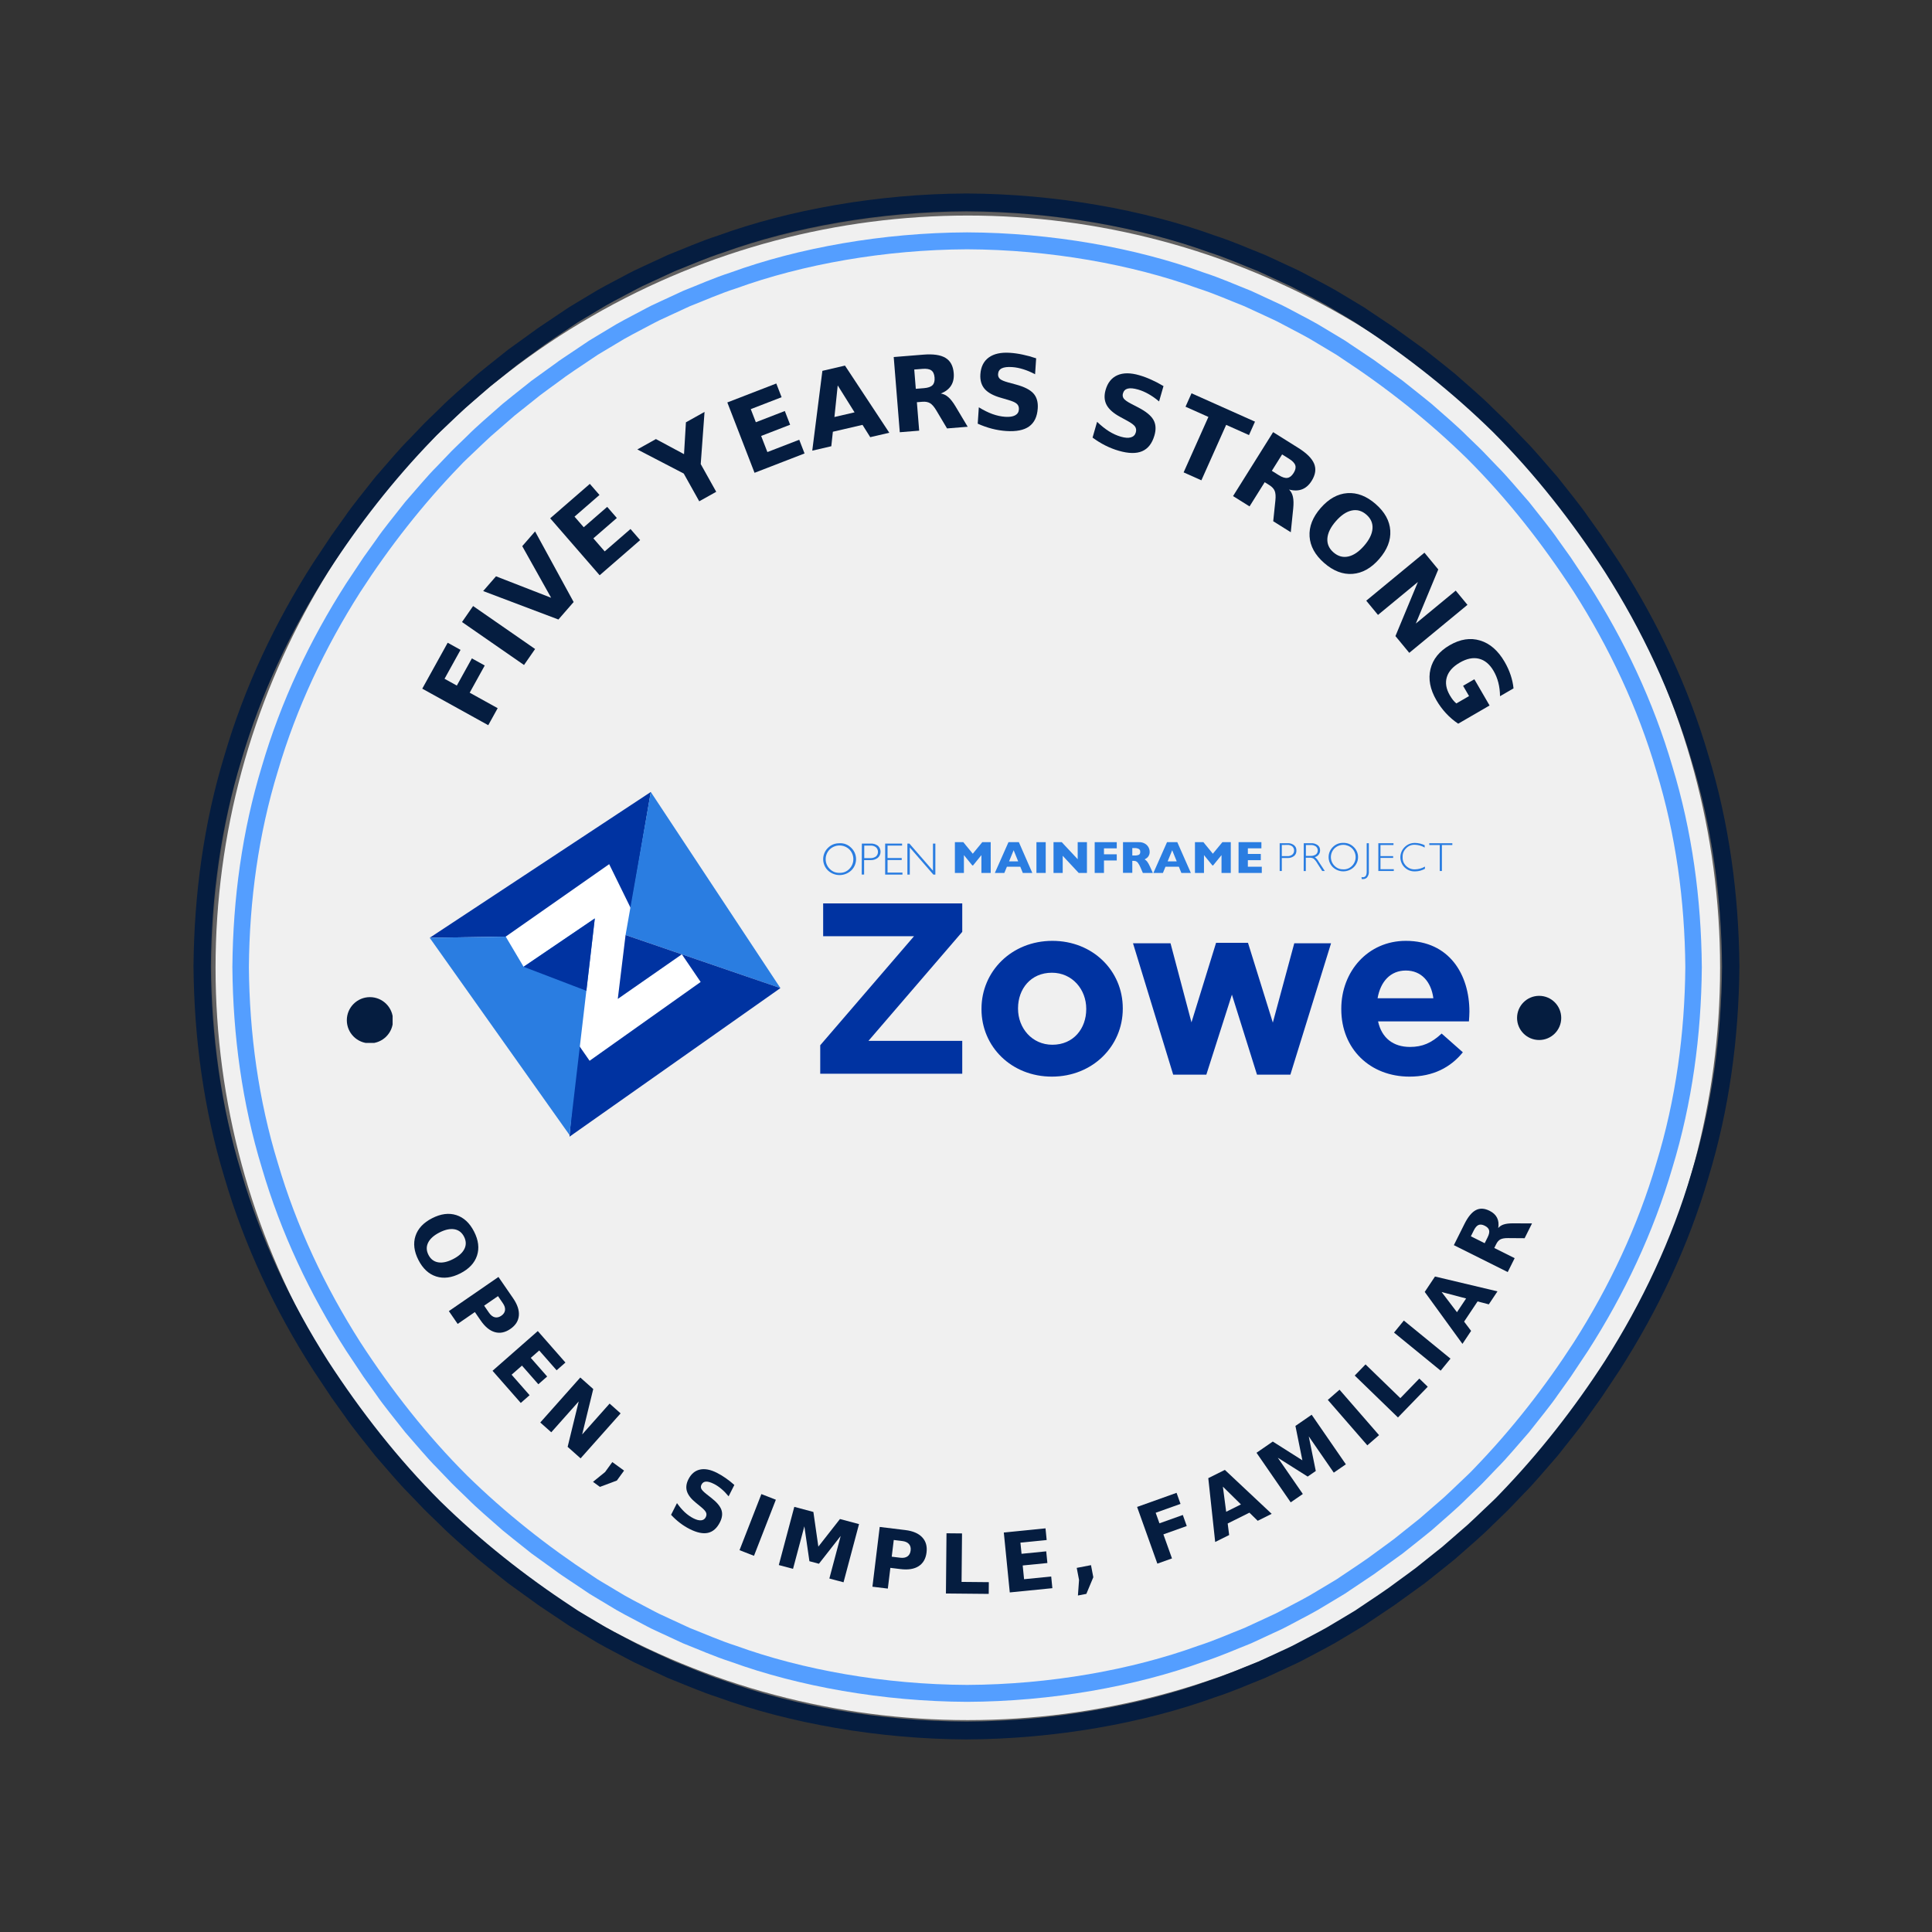 <?xml version="1.0" encoding="UTF-8" standalone="no"?>
<!-- Created with Inkscape (http://www.inkscape.org/) -->

<svg
   version="1.1"
   id="svg325"
   width="378"
   height="378"
   viewBox="0 0 378 378"
   sodipodi:docname="zowe-5-year-sticker-color.svg"
   inkscape:version="1.3 (0e150ed, 2023-07-21)"
   inkscape:export-filename="zowe-5-year-sticker-color.png"
   inkscape:export-xdpi="1200"
   inkscape:export-ydpi="1200"
   xmlns:inkscape="http://www.inkscape.org/namespaces/inkscape"
   xmlns:sodipodi="http://sodipodi.sourceforge.net/DTD/sodipodi-0.dtd"
   xmlns="http://www.w3.org/2000/svg"
   xmlns:svg="http://www.w3.org/2000/svg">
  <rect x="0" y="0" width="378" height="378" fill="#333333" stroke="none"/>
  <defs
     id="defs329">
    <clipPath
       clipPathUnits="userSpaceOnUse"
       id="clipPath341">
      <path
         d="M 0,0 H 1183.333 V 1214.638 H 0 Z"
         clip-rule="evenodd"
         id="path339" />
    </clipPath>
    <clipPath
       clipPathUnits="userSpaceOnUse"
       id="clipPath353">
      <path
         d="M 0,0 H 1183.333 V 1183.333 H 0 Z"
         clip-rule="evenodd"
         id="path351" />
    </clipPath>
    <clipPath
       clipPathUnits="userSpaceOnUse"
       id="clipPath365">
      <path
         d="M 0,0 H 1183.333 V 1183.333 H 0 Z"
         clip-rule="evenodd"
         id="path363" />
    </clipPath>
    <clipPath
       clipPathUnits="userSpaceOnUse"
       id="clipPath377">
      <path
         d="M 118.319,118.319 H 1063.733 V 1063.733 H 118.319 Z"
         clip-rule="evenodd"
         id="path375" />
    </clipPath>
    <clipPath
       clipPathUnits="userSpaceOnUse"
       id="clipPath389">
      <path
         d="M 142.075,142.075 H 1040.532 V 1040.532 H 142.075 Z"
         clip-rule="evenodd"
         id="path387" />
    </clipPath>
    <clipPath
       clipPathUnits="userSpaceOnUse"
       id="clipPath401">
      <path
         d="M 0,0 H 1183.333 V 1214.638 H 0 Z"
         id="path399" />
    </clipPath>
    <clipPath
       clipPathUnits="userSpaceOnUse"
       id="clipPath407">
      <path
         d="M 0,0 H 1183.333 V 1183.333 H 0 Z"
         id="path405" />
    </clipPath>
    <clipPath
       clipPathUnits="userSpaceOnUse"
       id="clipPath413">
      <path
         d="M 0,0 H 1183.333 V 1183.333 H 0 Z"
         id="path411" />
    </clipPath>
    <clipPath
       clipPathUnits="userSpaceOnUse"
       id="clipPath419">
      <path
         d="m 927.55,608.87 h 27.005 v 27.005 h -27.005 z"
         id="path417" />
    </clipPath>
    <clipPath
       clipPathUnits="userSpaceOnUse"
       id="clipPath425">
      <path
         d="m 941.053,608.87 c -7.457,0 -13.503,6.045 -13.503,13.502 0,7.457 6.045,13.503 13.503,13.503 7.457,0 13.502,-6.045 13.502,-13.503 0,-7.457 -6.045,-13.502 -13.502,-13.502"
         id="path423" />
    </clipPath>
    <clipPath
       clipPathUnits="userSpaceOnUse"
       id="clipPath437">
      <path
         d="M 0,0 H 1183.333 V 1214.638 H 0 Z"
         id="path435" />
    </clipPath>
    <clipPath
       clipPathUnits="userSpaceOnUse"
       id="clipPath443">
      <path
         d="M 0,0 H 1183.333 V 1183.333 H 0 Z"
         id="path441" />
    </clipPath>
    <clipPath
       clipPathUnits="userSpaceOnUse"
       id="clipPath449">
      <path
         d="M 0,0 H 1183.333 V 1183.333 H 0 Z"
         id="path447" />
    </clipPath>
    <clipPath
       clipPathUnits="userSpaceOnUse"
       id="clipPath455">
      <path
         d="m 212.053,609.659 h 28.238 v 28.238 h -28.238 z"
         id="path453" />
    </clipPath>
    <clipPath
       clipPathUnits="userSpaceOnUse"
       id="clipPath461">
      <path
         d="m 226.173,609.659 c -7.798,0 -14.119,6.321 -14.119,14.119 0,7.798 6.321,14.119 14.119,14.119 7.798,0 14.119,-6.321 14.119,-14.119 0,-7.798 -6.321,-14.119 -14.119,-14.119"
         id="path459" />
    </clipPath>
    <clipPath
       clipPathUnits="userSpaceOnUse"
       id="clipPath473">
      <path
         d="m 236.873,434.845 h 701.235 v 313.051 h -701.235 z"
         clip-rule="evenodd"
         id="path471" />
    </clipPath>
    <clipPath
       clipPathUnits="userSpaceOnUse"
       id="clipPath543">
      <path
         d="M 0,0 H 1183.333 V 1183.333 H 0 Z"
         clip-rule="evenodd"
         id="path541" />
    </clipPath>
  </defs>
  <sodipodi:namedview
     id="namedview327"
     pagecolor="#ffffff"
     bordercolor="#666666"
     borderopacity="1.0"
     inkscape:showpageshadow="2"
     inkscape:pageopacity="0.0"
     inkscape:pagecheckerboard="0"
     inkscape:deskcolor="#d1d1d1"
     showgrid="false"
     inkscape:zoom="1.4047619"
     inkscape:cx="202.88136"
     inkscape:cy="202.88136"
     inkscape:window-width="1352"
     inkscape:window-height="769"
     inkscape:window-x="0"
     inkscape:window-y="25"
     inkscape:window-maximized="0"
     inkscape:current-layer="g333">
    <inkscape:page
       x="0"
       y="0"
       id="page331"
       width="378"
       height="378"
       margin="0"
       bleed="0" />
  </sodipodi:namedview>
  <g
     id="g333"
     inkscape:groupmode="layer"
     inkscape:label="Page 1"
     transform="matrix(0.32,0,0,0.32,0,2.3069333e-5)">
    <circle
       style="opacity:0.922;fill:#ffffff;stroke:#575656;stroke-width:4.328"
       id="path1"
       cx="591.737"
       cy="591.737"
       r="462.111" />
    <g
       id="g371">
      <g
         id="g373"
         clip-path="url(#clipPath377)">
        <g
           id="g379"
           transform="matrix(1.112,0,0,1.112,34.9,34.9)">
          <path
             d="m 898.707,613.32 c -10.777,36.688 -27.23,71.492 -47.648,103.551 -16.855,26.086 -36.023,50.605 -57.562,72.906 -2.785,3.047 -5.895,5.773 -8.852,8.648 -3.008,2.824 -5.93,5.742 -9,8.496 l -9.336,8.121 -4.668,4.062 -4.844,3.848 -9.668,7.727 c -3.277,2.504 -6.656,4.871 -9.973,7.324 -6.559,5.02 -13.535,9.434 -20.367,14.078 -0.984,0.664 -2.02,1.355 -3.098,2.082 -1.113,0.668 -2.27,1.363 -3.477,2.09 -2.41,1.441 -5.004,2.992 -7.766,4.641 -5.457,3.43 -11.914,6.656 -18.883,10.363 -1.754,0.902 -3.512,1.891 -5.367,2.777 -1.863,0.867 -3.762,1.75 -5.699,2.648 -3.875,1.789 -7.891,3.645 -12.031,5.559 -8.492,3.32 -17.348,7.305 -27.004,10.398 -38.129,13.824 -85.711,22.371 -133.465,22.57 -47.75,-0.199 -95.336,-8.746 -133.461,-22.57 -9.66,-3.094 -18.512,-7.078 -27.008,-10.398 -4.141,-1.914 -8.152,-3.77 -12.027,-5.559 -1.938,-0.898 -3.84,-1.781 -5.703,-2.645 -1.852,-0.887 -3.609,-1.879 -5.363,-2.781 -6.969,-3.703 -13.43,-6.934 -18.883,-10.359 -2.762,-1.652 -5.355,-3.203 -7.766,-4.645 -1.203,-0.723 -2.363,-1.418 -3.477,-2.09 -1.078,-0.723 -2.113,-1.418 -3.098,-2.078 -25.941,-17 -50.312,-36.312 -72.465,-58.004 C 187.383,770.742 166.957,744.598 148.945,716.875 128.523,684.816 112.07,650.008 101.293,613.32 90.074,576.754 84.887,538.379 84.551,500 c 0.336,-38.379 5.523,-76.754 16.742,-113.32 10.777,-36.688 27.23,-71.492 47.648,-103.551 16.855,-26.086 36.023,-50.605 57.562,-72.906 2.785,-3.047 5.895,-5.773 8.852,-8.648 3.008,-2.824 5.93,-5.742 9,-8.496 l 9.336,-8.121 4.668,-4.066 4.844,-3.844 9.668,-7.727 c 3.277,-2.504 6.656,-4.871 9.973,-7.324 6.559,-5.02 13.535,-9.434 20.367,-14.078 0.984,-0.664 2.02,-1.355 3.098,-2.082 1.113,-0.668 2.27,-1.363 3.477,-2.09 2.41,-1.441 5.004,-2.992 7.766,-4.641 5.457,-3.43 11.914,-6.656 18.883,-10.363 1.754,-0.902 3.512,-1.891 5.367,-2.777 1.863,-0.867 3.762,-1.75 5.699,-2.648 3.875,-1.789 7.891,-3.645 12.031,-5.559 8.492,-3.32 17.348,-7.305 27.004,-10.398 C 404.664,93.535 452.246,84.988 500,84.789 c 47.75,0.199 95.336,8.746 133.461,22.57 9.66,3.094 18.512,7.078 27.008,10.398 4.141,1.914 8.152,3.77 12.027,5.559 1.938,0.898 3.84,1.781 5.703,2.645 1.852,0.887 3.609,1.879 5.363,2.781 6.969,3.703 13.43,6.934 18.883,10.359 2.762,1.652 5.355,3.203 7.766,4.645 1.203,0.723 2.363,1.418 3.477,2.09 1.078,0.723 2.113,1.418 3.098,2.078 25.941,17 50.312,36.312 72.465,58.004 23.367,23.34 43.793,49.484 61.805,77.207 20.422,32.059 36.875,66.867 47.652,103.555 11.219,36.566 16.406,74.941 16.738,113.32 -0.332,38.379 -5.52,76.754 -16.738,113.32 z m 26.289,-113.602 -0.008,-0.035 C 924.64,460.496 919.371,421.285 907.953,383.898 896.972,346.394 880.156,310.797 859.191,278.102 l -10.078,-15.148 c 0,0 -2.914,-4.074 -7.281,-10.184 -4.207,-6.238 -10.645,-13.922 -16.793,-21.824 -6.625,-7.504 -12.977,-15.25 -18.32,-20.531 -5.191,-5.422 -8.652,-9.031 -8.652,-9.031 0,0 -0.875,-0.895 -2.453,-2.41 -1.574,-1.52 -3.82,-3.695 -6.52,-6.301 -5.266,-5.363 -12.906,-11.824 -20.402,-18.453 -3.848,-3.195 -7.805,-6.258 -11.461,-9.199 -1.836,-1.461 -3.609,-2.871 -5.293,-4.211 -1.742,-1.258 -3.391,-2.445 -4.914,-3.543 -6.086,-4.395 -10.145,-7.32 -10.145,-7.32 0,0 -0.883,-0.719 -2.312,-1.645 -1.418,-0.945 -3.305,-2.207 -5.188,-3.473 -3.777,-2.527 -7.555,-5.055 -7.555,-5.055 -1.008,-0.68 -2.062,-1.395 -3.164,-2.137 -1.137,-0.691 -2.32,-1.406 -3.551,-2.148 -2.465,-1.484 -5.117,-3.074 -7.938,-4.77 -5.578,-3.516 -12.18,-6.836 -19.309,-10.633 -1.793,-0.93 -3.594,-1.941 -5.488,-2.852 -1.906,-0.891 -3.852,-1.797 -5.828,-2.719 -3.965,-1.836 -8.074,-3.738 -12.312,-5.703 -8.688,-3.414 -17.75,-7.484 -27.633,-10.668 C 597.582,83.973 548.859,75.191 500,75 c -48.859,0.191 -97.582,8.973 -136.605,23.148 -9.879,3.18 -18.945,7.254 -27.633,10.668 -4.238,1.961 -8.344,3.863 -12.309,5.703 -1.98,0.922 -3.926,1.828 -5.832,2.715 -1.895,0.91 -3.695,1.922 -5.488,2.852 -7.129,3.797 -13.73,7.117 -19.309,10.633 -2.82,1.695 -5.469,3.289 -7.938,4.77 -1.227,0.742 -2.414,1.461 -3.547,2.148 -1.105,0.746 -2.16,1.457 -3.168,2.137 0,0 -3.773,2.527 -7.551,5.055 -1.887,1.266 -3.773,2.527 -5.188,3.477 -1.43,0.922 -2.312,1.641 -2.312,1.641 0,0 -4.059,2.926 -10.145,7.32 -1.523,1.098 -3.172,2.285 -4.914,3.543 -1.684,1.34 -3.457,2.75 -5.293,4.211 -3.656,2.941 -7.613,6.004 -11.461,9.199 -7.496,6.629 -15.137,13.09 -20.402,18.453 -2.699,2.605 -4.945,4.781 -6.52,6.301 -1.578,1.516 -2.453,2.41 -2.453,2.41 0,0 -3.461,3.609 -8.652,9.031 -5.344,5.281 -11.695,13.027 -18.32,20.531 -6.148,7.902 -12.59,15.59 -16.793,21.824 -4.371,6.113 -7.285,10.188 -7.285,10.188 l -10.074,15.145 C 119.844,310.797 103.027,346.398 92.047,383.898 80.629,421.289 75.359,460.5 75.012,499.688 l -0.008,0.031 L 75,500 l 0.004,0.281 0.008,0.035 c 0.348,39.188 5.617,78.398 17.035,115.785 10.98,37.504 27.797,73.102 48.762,105.797 l 10.078,15.145 c 0,0 2.914,4.078 7.281,10.188 4.207,6.238 10.645,13.922 16.793,21.824 6.625,7.504 12.977,15.25 18.32,20.531 5.191,5.418 8.652,9.031 8.652,9.031 0,0 0.875,0.895 2.453,2.41 1.574,1.52 3.82,3.695 6.52,6.301 5.266,5.363 12.906,11.824 20.402,18.453 3.848,3.195 7.805,6.258 11.461,9.199 1.836,1.461 3.609,2.871 5.293,4.211 1.742,1.258 3.391,2.445 4.914,3.543 6.086,4.395 10.145,7.32 10.145,7.32 0,0 0.883,0.719 2.312,1.641 1.418,0.949 3.305,2.211 5.188,3.477 3.777,2.527 7.555,5.055 7.555,5.055 1.008,0.68 2.062,1.395 3.164,2.137 1.137,0.691 2.32,1.406 3.551,2.148 2.465,1.484 5.117,3.074 7.938,4.77 5.578,3.516 12.18,6.836 19.309,10.633 1.793,0.93 3.594,1.941 5.488,2.852 1.906,0.891 3.852,1.797 5.828,2.719 3.965,1.836 8.074,3.738 12.312,5.703 8.688,3.414 17.75,7.484 27.633,10.668 C 402.418,916.027 451.141,924.805 500,925 c 48.859,-0.195 97.582,-8.973 136.605,-23.148 9.879,-3.18 18.945,-7.254 27.633,-10.668 4.238,-1.961 8.344,-3.863 12.309,-5.703 1.98,-0.922 3.926,-1.828 5.832,-2.715 1.895,-0.91 3.695,-1.922 5.488,-2.852 7.129,-3.797 13.73,-7.117 19.309,-10.633 2.82,-1.695 5.469,-3.289 7.938,-4.77 1.227,-0.742 2.414,-1.461 3.547,-2.148 1.105,-0.746 2.16,-1.457 3.168,-2.137 0,0 3.773,-2.527 7.551,-5.055 1.887,-1.266 3.773,-2.527 5.188,-3.477 1.43,-0.922 2.312,-1.641 2.312,-1.641 0,0 4.059,-2.926 10.145,-7.32 1.523,-1.098 3.172,-2.285 4.914,-3.543 1.684,-1.34 3.457,-2.75 5.293,-4.211 3.656,-2.941 7.613,-6.004 11.461,-9.199 7.496,-6.629 15.137,-13.09 20.402,-18.453 2.699,-2.605 4.945,-4.781 6.52,-6.301 1.578,-1.516 2.453,-2.41 2.453,-2.41 0,0 3.461,-3.613 8.652,-9.031 5.344,-5.281 11.695,-13.027 18.32,-20.531 6.148,-7.902 12.59,-15.59 16.793,-21.824 4.371,-6.113 7.281,-10.188 7.281,-10.188 l 10.078,-15.145 c 20.965,-32.695 37.781,-68.297 48.762,-105.797 11.418,-37.391 16.688,-76.602 17.035,-115.789 l 0.008,-0.031 L 925,500 l -0.004,-0.281"
             style="fill:#051d40;fill-opacity:1;fill-rule:nonzero;stroke:none"
             id="path381" />
        </g>
      </g>
    </g>
    <g
       id="g383">
      <g
         id="g385"
         clip-path="url(#clipPath389)">
        <g
           id="g391"
           transform="matrix(1.057,0,0,1.057,62.8,62.8)">
          <path
             d="m 898.707,613.32 c -10.777,36.688 -27.23,71.492 -47.648,103.551 -16.855,26.086 -36.023,50.605 -57.562,72.906 -2.785,3.047 -5.895,5.773 -8.852,8.648 -3.008,2.824 -5.93,5.742 -9,8.496 l -9.336,8.121 -4.668,4.062 -4.844,3.848 -9.668,7.727 c -3.277,2.504 -6.656,4.871 -9.973,7.324 -6.559,5.02 -13.535,9.434 -20.367,14.078 -0.984,0.664 -2.02,1.355 -3.098,2.082 -1.113,0.668 -2.27,1.363 -3.477,2.09 -2.41,1.441 -5.004,2.992 -7.766,4.641 -5.457,3.43 -11.914,6.656 -18.883,10.363 -1.754,0.902 -3.512,1.891 -5.367,2.777 -1.863,0.867 -3.762,1.75 -5.699,2.648 -3.875,1.789 -7.891,3.645 -12.031,5.559 -8.492,3.32 -17.348,7.305 -27.004,10.398 -38.129,13.824 -85.711,22.371 -133.465,22.57 -47.75,-0.199 -95.336,-8.746 -133.461,-22.57 -9.66,-3.094 -18.512,-7.078 -27.008,-10.398 -4.141,-1.914 -8.152,-3.77 -12.027,-5.559 -1.938,-0.898 -3.84,-1.781 -5.703,-2.645 -1.852,-0.887 -3.609,-1.879 -5.363,-2.781 -6.969,-3.703 -13.43,-6.934 -18.883,-10.359 -2.762,-1.652 -5.355,-3.203 -7.766,-4.645 -1.203,-0.723 -2.363,-1.418 -3.477,-2.09 -1.078,-0.723 -2.113,-1.418 -3.098,-2.078 -25.941,-17 -50.312,-36.312 -72.465,-58.004 C 187.383,770.742 166.957,744.598 148.945,716.875 128.523,684.816 112.07,650.008 101.293,613.32 90.074,576.754 84.887,538.379 84.551,500 c 0.336,-38.379 5.523,-76.754 16.742,-113.32 10.777,-36.688 27.23,-71.492 47.648,-103.551 16.855,-26.086 36.023,-50.605 57.562,-72.906 2.785,-3.047 5.895,-5.773 8.852,-8.648 3.008,-2.824 5.93,-5.742 9,-8.496 l 9.336,-8.121 4.668,-4.066 4.844,-3.844 9.668,-7.727 c 3.277,-2.504 6.656,-4.871 9.973,-7.324 6.559,-5.02 13.535,-9.434 20.367,-14.078 0.984,-0.664 2.02,-1.355 3.098,-2.082 1.113,-0.668 2.27,-1.363 3.477,-2.09 2.41,-1.441 5.004,-2.992 7.766,-4.641 5.457,-3.43 11.914,-6.656 18.883,-10.363 1.754,-0.902 3.512,-1.891 5.367,-2.777 1.863,-0.867 3.762,-1.75 5.699,-2.648 3.875,-1.789 7.891,-3.645 12.031,-5.559 8.492,-3.32 17.348,-7.305 27.004,-10.398 C 404.664,93.535 452.246,84.988 500,84.789 c 47.75,0.199 95.336,8.746 133.461,22.57 9.66,3.094 18.512,7.078 27.008,10.398 4.141,1.914 8.152,3.77 12.027,5.559 1.938,0.898 3.84,1.781 5.703,2.645 1.852,0.887 3.609,1.879 5.363,2.781 6.969,3.703 13.43,6.934 18.883,10.359 2.762,1.652 5.355,3.203 7.766,4.645 1.203,0.723 2.363,1.418 3.477,2.09 1.078,0.723 2.113,1.418 3.098,2.078 25.941,17 50.312,36.312 72.465,58.004 23.367,23.34 43.793,49.484 61.805,77.207 20.422,32.059 36.875,66.867 47.652,103.555 11.219,36.566 16.406,74.941 16.738,113.32 -0.332,38.379 -5.52,76.754 -16.738,113.32 z m 26.289,-113.602 -0.008,-0.035 C 924.64,460.496 919.371,421.285 907.953,383.898 896.972,346.394 880.156,310.797 859.191,278.102 l -10.078,-15.148 c 0,0 -2.914,-4.074 -7.281,-10.184 -4.207,-6.238 -10.645,-13.922 -16.793,-21.824 -6.625,-7.504 -12.977,-15.25 -18.32,-20.531 -5.191,-5.422 -8.652,-9.031 -8.652,-9.031 0,0 -0.875,-0.895 -2.453,-2.41 -1.574,-1.52 -3.82,-3.695 -6.52,-6.301 -5.266,-5.363 -12.906,-11.824 -20.402,-18.453 -3.848,-3.195 -7.805,-6.258 -11.461,-9.199 -1.836,-1.461 -3.609,-2.871 -5.293,-4.211 -1.742,-1.258 -3.391,-2.445 -4.914,-3.543 -6.086,-4.395 -10.145,-7.32 -10.145,-7.32 0,0 -0.883,-0.719 -2.312,-1.645 -1.418,-0.945 -3.305,-2.207 -5.188,-3.473 -3.777,-2.527 -7.555,-5.055 -7.555,-5.055 -1.008,-0.68 -2.062,-1.395 -3.164,-2.137 -1.137,-0.691 -2.32,-1.406 -3.551,-2.148 -2.465,-1.484 -5.117,-3.074 -7.938,-4.77 -5.578,-3.516 -12.18,-6.836 -19.309,-10.633 -1.793,-0.93 -3.594,-1.941 -5.488,-2.852 -1.906,-0.891 -3.852,-1.797 -5.828,-2.719 -3.965,-1.836 -8.074,-3.738 -12.312,-5.703 -8.688,-3.414 -17.75,-7.484 -27.633,-10.668 C 597.582,83.973 548.859,75.191 500,75 c -48.859,0.191 -97.582,8.973 -136.605,23.148 -9.879,3.18 -18.945,7.254 -27.633,10.668 -4.238,1.961 -8.344,3.863 -12.309,5.703 -1.98,0.922 -3.926,1.828 -5.832,2.715 -1.895,0.91 -3.695,1.922 -5.488,2.852 -7.129,3.797 -13.73,7.117 -19.309,10.633 -2.82,1.695 -5.469,3.289 -7.938,4.77 -1.227,0.742 -2.414,1.461 -3.547,2.148 -1.105,0.746 -2.16,1.457 -3.168,2.137 0,0 -3.773,2.527 -7.551,5.055 -1.887,1.266 -3.773,2.527 -5.188,3.477 -1.43,0.922 -2.312,1.641 -2.312,1.641 0,0 -4.059,2.926 -10.145,7.32 -1.523,1.098 -3.172,2.285 -4.914,3.543 -1.684,1.34 -3.457,2.75 -5.293,4.211 -3.656,2.941 -7.613,6.004 -11.461,9.199 -7.496,6.629 -15.137,13.09 -20.402,18.453 -2.699,2.605 -4.945,4.781 -6.52,6.301 -1.578,1.516 -2.453,2.41 -2.453,2.41 0,0 -3.461,3.609 -8.652,9.031 -5.344,5.281 -11.695,13.027 -18.32,20.531 -6.148,7.902 -12.59,15.59 -16.793,21.824 -4.371,6.113 -7.285,10.188 -7.285,10.188 l -10.074,15.145 C 119.844,310.797 103.027,346.398 92.047,383.898 80.629,421.289 75.359,460.5 75.012,499.688 l -0.008,0.031 L 75,500 l 0.004,0.281 0.008,0.035 c 0.348,39.188 5.617,78.398 17.035,115.785 10.98,37.504 27.797,73.102 48.762,105.797 l 10.078,15.145 c 0,0 2.914,4.078 7.281,10.188 4.207,6.238 10.645,13.922 16.793,21.824 6.625,7.504 12.977,15.25 18.32,20.531 5.191,5.418 8.652,9.031 8.652,9.031 0,0 0.875,0.895 2.453,2.41 1.574,1.52 3.82,3.695 6.52,6.301 5.266,5.363 12.906,11.824 20.402,18.453 3.848,3.195 7.805,6.258 11.461,9.199 1.836,1.461 3.609,2.871 5.293,4.211 1.742,1.258 3.391,2.445 4.914,3.543 6.086,4.395 10.145,7.32 10.145,7.32 0,0 0.883,0.719 2.312,1.641 1.418,0.949 3.305,2.211 5.188,3.477 3.777,2.527 7.555,5.055 7.555,5.055 1.008,0.68 2.062,1.395 3.164,2.137 1.137,0.691 2.32,1.406 3.551,2.148 2.465,1.484 5.117,3.074 7.938,4.77 5.578,3.516 12.18,6.836 19.309,10.633 1.793,0.93 3.594,1.941 5.488,2.852 1.906,0.891 3.852,1.797 5.828,2.719 3.965,1.836 8.074,3.738 12.312,5.703 8.688,3.414 17.75,7.484 27.633,10.668 C 402.418,916.027 451.141,924.805 500,925 c 48.859,-0.195 97.582,-8.973 136.605,-23.148 9.879,-3.18 18.945,-7.254 27.633,-10.668 4.238,-1.961 8.344,-3.863 12.309,-5.703 1.98,-0.922 3.926,-1.828 5.832,-2.715 1.895,-0.91 3.695,-1.922 5.488,-2.852 7.129,-3.797 13.73,-7.117 19.309,-10.633 2.82,-1.695 5.469,-3.289 7.938,-4.77 1.227,-0.742 2.414,-1.461 3.547,-2.148 1.105,-0.746 2.16,-1.457 3.168,-2.137 0,0 3.773,-2.527 7.551,-5.055 1.887,-1.266 3.773,-2.527 5.188,-3.477 1.43,-0.922 2.312,-1.641 2.312,-1.641 0,0 4.059,-2.926 10.145,-7.32 1.523,-1.098 3.172,-2.285 4.914,-3.543 1.684,-1.34 3.457,-2.75 5.293,-4.211 3.656,-2.941 7.613,-6.004 11.461,-9.199 7.496,-6.629 15.137,-13.09 20.402,-18.453 2.699,-2.605 4.945,-4.781 6.52,-6.301 1.578,-1.516 2.453,-2.41 2.453,-2.41 0,0 3.461,-3.613 8.652,-9.031 5.344,-5.281 11.695,-13.027 18.32,-20.531 6.148,-7.902 12.59,-15.59 16.793,-21.824 4.371,-6.113 7.281,-10.188 7.281,-10.188 l 10.078,-15.145 c 20.965,-32.695 37.781,-68.297 48.762,-105.797 11.418,-37.391 16.688,-76.602 17.035,-115.789 l 0.008,-0.031 L 925,500 l -0.004,-0.281"
             style="fill:#549eff;fill-opacity:1;fill-rule:nonzero;stroke:none"
             id="path393" />
        </g>
      </g>
    </g>
    <g
       id="g395">
      <g
         id="g397"
         clip-path="url(#clipPath401)">
        <g
           id="g403"
           clip-path="url(#clipPath407)">
          <g
             id="g409"
             clip-path="url(#clipPath413)">
            <g
               id="g415"
               clip-path="url(#clipPath419)">
              <g
                 id="g421"
                 clip-path="url(#clipPath425)">
                <g
                   id="g427"
                   transform="matrix(0.054,0,0,0.054,927.55,608.87)">
                  <path
                     d="M 0,0 H 500 V 500 H 0 Z"
                     style="fill:#051d40;fill-opacity:1;fill-rule:nonzero;stroke:none"
                     id="path429" />
                </g>
              </g>
            </g>
          </g>
        </g>
      </g>
    </g>
    <g
       id="g431">
      <g
         id="g433"
         clip-path="url(#clipPath437)">
        <g
           id="g439"
           clip-path="url(#clipPath443)">
          <g
             id="g445"
             clip-path="url(#clipPath449)">
            <g
               id="g451"
               clip-path="url(#clipPath455)">
              <g
                 id="g457"
                 clip-path="url(#clipPath461)">
                <g
                   id="g463"
                   transform="matrix(0.056,0,0,0.056,212.053,609.659)">
                  <path
                     d="M 0,0 H 500 V 500 H 0 Z"
                     style="fill:#051d40;fill-opacity:1;fill-rule:nonzero;stroke:none"
                     id="path465" />
                </g>
              </g>
            </g>
          </g>
        </g>
      </g>
    </g>
    <g
       id="g467">
      <g
         id="g469"
         clip-path="url(#clipPath473)">
        <g
           id="g475"
           transform="matrix(0.885,0,0,0.884,236.873,434.916)">
          <path
             d="M 177.436,81.429 252.085,184.753 127.906,274.872 51,154.716 Z"
             style="fill:#ffffff;fill-opacity:1;fill-rule:nonzero;stroke:none"
             id="path477" />
          <path
             d="M 168.197,136.32 181.956,55.782 29.202,156.633 81.719,155.81 153.203,105.713 Z"
             style="fill:#0033a1;fill-opacity:1;fill-rule:nonzero;stroke:none"
             id="path479" />
          <path
             d="M 271.51,191.418 164.529,154.712 181.954,55.777 Z"
             style="fill:#2a7de1;fill-opacity:1;fill-rule:nonzero;stroke:none"
             id="path481" />
          <path
             d="m 131.223,229.511 8.452,12.18 76.73,-54.507 -12.985,-19.127 -44.268,30.853 5.375,-44.194 106.981,36.7 -145.721,102.786"
             style="fill:#0033a1;fill-opacity:1;fill-rule:nonzero;stroke:none"
             id="path483" />
          <path
             d="M 29.2,156.634 81.723,155.811 94.075,176.677 143.275,143.238 125.788,293.012 Z"
             style="fill:#2a7de1;fill-opacity:1;fill-rule:nonzero;stroke:none"
             id="path485" />
          <path
             d="m 616.432,91.22 h 5.295 c 1.715,-0.121 3.258,0.335 4.631,1.37 1.161,0.968 1.702,2.206 1.622,3.716 0.068,1.514 -0.473,2.765 -1.622,3.753 -1.426,1.055 -3.023,1.516 -4.791,1.382 h -3.655 v 8.992 h -1.48 z m 1.48,1.235 v 7.696 h 3.562 c 1.341,0.101 2.559,-0.239 3.655,-1.02 0.789,-0.712 1.21,-1.598 1.264,-2.659 0.054,-1.061 -0.274,-1.986 -0.986,-2.775 l -0.002,-0.002 c -0.016,-0.015 -0.03,-0.031 -0.043,-0.049 l -0.19,-0.209 c -1.043,-0.773 -2.212,-1.119 -3.507,-1.038 l -3.753,0.055 z"
             style="fill:#2a7de1;fill-opacity:1;fill-rule:nonzero;stroke:none"
             id="path487" />
          <path
             d="m 633.063,91.22 h 4.908 c 1.74,-0.116 3.319,0.334 4.736,1.351 1.148,0.933 1.693,2.139 1.634,3.618 0.004,1.106 -0.336,2.093 -1.018,2.963 -0.683,0.87 -1.561,1.434 -2.636,1.693 1.075,0.791 1.929,1.773 2.561,2.948 l 4.349,6.64 h -1.775 l -3.348,-5.233 c -0.68,-1.245 -1.546,-2.342 -2.598,-3.292 -0.845,-0.495 -1.756,-0.714 -2.733,-0.657 h -2.654 v 9.22 h -1.48 l 0.055,-19.25 z m 1.48,1.235 v 7.524 h 3.176 c 1.352,0.081 2.597,-0.246 3.735,-0.983 0.762,-0.646 1.184,-1.466 1.267,-2.461 0.083,-0.995 -0.198,-1.874 -0.843,-2.637 l -0.442,-0.442 c -1.14,-0.75 -2.391,-1.084 -3.753,-1.001 z"
             style="fill:#2a7de1;fill-opacity:1;fill-rule:nonzero;stroke:none"
             id="path489" />
          <path
             d="m 660.372,90.975 c 2.807,-0.058 5.213,0.896 7.217,2.862 0.925,0.88 1.647,1.903 2.165,3.069 0.518,1.167 0.794,2.388 0.826,3.664 0.032,1.276 -0.181,2.51 -0.639,3.701 -0.458,1.191 -1.127,2.25 -2.007,3.175 l -10e-4,0.001 c -0.037,0.037 -0.074,0.074 -0.11,0.117 l -0.233,0.246 c -0.974,0.92 -2.084,1.628 -3.33,2.123 -1.245,0.495 -2.538,0.743 -3.878,0.743 -1.34,0 -2.633,-0.248 -3.878,-0.743 -1.245,-0.495 -2.355,-1.203 -3.33,-2.123 -0.926,-0.9 -1.644,-1.943 -2.155,-3.129 -0.511,-1.186 -0.776,-2.424 -0.795,-3.715 -0.019,-1.291 0.21,-2.537 0.686,-3.737 0.476,-1.2 1.164,-2.264 2.062,-3.191 l 0.012,-0.006 0.19,-0.197 c 1.996,-1.968 4.396,-2.922 7.199,-2.862 m 0,18.323 c 2.373,0.058 4.394,-0.757 6.062,-2.445 0.791,-0.803 1.401,-1.726 1.828,-2.77 0.427,-1.043 0.641,-2.129 0.641,-3.256 6e-5,-1.127 -0.214,-2.213 -0.641,-3.256 -0.427,-1.043 -1.037,-1.966 -1.828,-2.77 -0.813,-0.79 -1.745,-1.399 -2.795,-1.825 -1.051,-0.426 -2.143,-0.64 -3.276,-0.64 -1.134,8e-6 -2.226,0.213 -3.276,0.64 -1.05,0.426 -1.982,1.035 -2.795,1.825 -0.798,0.798 -1.413,1.718 -1.844,2.76 -0.432,1.042 -0.648,2.128 -0.648,3.256 -6e-5,1.128 0.216,2.214 0.648,3.256 0.432,1.042 1.046,1.962 1.844,2.76 l 6.1e-4,6e-4 c 1.677,1.685 3.704,2.5 6.081,2.445"
             style="fill:#2a7de1;fill-opacity:1;fill-rule:nonzero;stroke:none"
             id="path491" />
          <path
             d="m 678.022,91.222 v 19.25 c 0.166,1.604 -0.232,3.053 -1.192,4.349 -0.767,0.818 -1.711,1.223 -2.832,1.216 -0.295,0.012 -0.59,0.012 -0.884,0 l -0.135,-1.388 c 0.286,0.06 0.574,0.093 0.866,0.098 1.812,0 2.696,-1.271 2.696,-3.851 V 91.222 h 1.48 z"
             style="fill:#2a7de1;fill-opacity:1;fill-rule:nonzero;stroke:none"
             id="path493" />
          <path
             d="m 695.057,91.222 v 1.234 h -8.986 V 100.134 h 8.753 v 1.253 h -8.753 v 7.795 h 9.195 v 1.247 H 684.585 V 91.222 Z"
             style="fill:#2a7de1;fill-opacity:1;fill-rule:nonzero;stroke:none"
             id="path495" />
          <path
             d="m 716.595,92.589 v 1.615 c -2.125,-1.211 -4.41,-1.852 -6.855,-1.923 -2.343,-0.051 -4.331,0.764 -5.964,2.445 -1.678,1.68 -2.481,3.707 -2.408,6.081 -0.097,2.393 0.706,4.433 2.408,6.118 1.724,1.664 3.784,2.454 6.179,2.371 2.438,-0.067 4.715,-0.708 6.83,-1.923 v 1.536 c -2.113,1.173 -4.377,1.771 -6.793,1.794 -2.835,0.093 -5.273,-0.845 -7.315,-2.813 -0.922,-0.922 -1.633,-1.985 -2.132,-3.189 -0.499,-1.204 -0.749,-2.459 -0.75,-3.763 -5.5e-4,-1.304 0.248,-2.558 0.747,-3.763 0.498,-1.205 1.208,-2.269 2.13,-3.191 l 0.006,-0.006 v -3.13e-4 c 0.051,-0.039 0.096,-0.084 0.135,-0.135 1.979,-1.922 4.348,-2.866 7.107,-2.832 2.371,0.042 4.623,0.581 6.756,1.615"
             style="fill:#2a7de1;fill-opacity:1;fill-rule:nonzero;stroke:none"
             id="path497" />
          <path
             d="m 735.709,91.222 v 1.234 h -7.199 V 110.429 H 727.005 V 92.456 h -7.217 V 91.222 Z"
             style="fill:#2a7de1;fill-opacity:1;fill-rule:nonzero;stroke:none"
             id="path499" />
          <path
             d="m 416.797,111.778 h -6.432 V 99.444 l -5.773,7.138 h -0.516 l -5.799,-7.138 v 12.334 H 392.043 V 90.495 h 5.817 l 6.541,7.985 6.56,-7.985 h 5.836 z"
             style="fill:#2a7de1;fill-opacity:1;fill-rule:nonzero;stroke:none"
             id="path501" />
          <path
             d="m 445.533,111.781 h -6.566 l -1.751,-4.312 h -9.238 l -1.769,4.312 h -6.566 l 9.416,-21.289 h 7.18 z m -9.779,-8.028 -3.12,-7.696 -3.151,7.696 z"
             style="fill:#2a7de1;fill-opacity:1;fill-rule:nonzero;stroke:none"
             id="path503" />
          <path
             d="m 448.383,90.496 h 6.406 V 111.779 H 448.383 Z"
             style="fill:#2a7de1;fill-opacity:1;fill-rule:nonzero;stroke:none"
             id="path505" />
          <path
             d="m 483.276,111.778 h -5.7 L 466.532,99.923 V 111.778 H 460.181 V 90.495 h 5.694 L 476.882,102.288 V 90.495 h 6.394 z"
             style="fill:#2a7de1;fill-opacity:1;fill-rule:nonzero;stroke:none"
             id="path507" />
          <path
             d="m 503.871,103.156 h -8.832 v 8.623 h -6.413 V 90.49 H 503.871 v 4.275 h -8.832 v 4.122 h 8.832 z"
             style="fill:#2a7de1;fill-opacity:1;fill-rule:nonzero;stroke:none"
             id="path509" />
          <path
             d="m 528.795,111.778 h -6.892 l -1.671,-3.845 c -0.447,-1.068 -0.999,-2.077 -1.658,-3.028 -0.367,-0.541 -0.846,-0.951 -1.437,-1.228 -0.588,-0.198 -1.192,-0.288 -1.812,-0.27 h -0.713 v 8.317 h -6.431 V 90.495 h 10.915 c 1.549,-0.068 2.993,0.29 4.33,1.075 1.064,0.632 1.878,1.498 2.445,2.598 0.468,0.919 0.711,1.893 0.731,2.924 0.039,0.966 -0.165,1.877 -0.614,2.733 -0.322,0.631 -0.758,1.17 -1.308,1.615 -0.5,0.354 -1.02,0.676 -1.56,0.964 0.656,0.367 1.221,0.842 1.695,1.425 0.752,1.027 1.38,2.124 1.886,3.292 z m -8.716,-14.57 c 0.092,-0.882 -0.235,-1.562 -0.983,-2.039 -0.994,-0.474 -2.04,-0.672 -3.139,-0.596 h -1.345 v 5.141 h 1.37 c 1.118,0.078 2.195,-0.096 3.231,-0.522 0.649,-0.478 0.938,-1.119 0.866,-1.923"
             style="fill:#2a7de1;fill-opacity:1;fill-rule:nonzero;stroke:none"
             id="path511" />
          <path
             d="m 555.072,111.781 h -6.566 l -1.732,-4.312 h -9.238 l -1.769,4.312 h -6.585 l 9.41,-21.289 h 7.101 z m -9.779,-8.028 -3.12,-7.696 -3.139,7.696 z"
             style="fill:#2a7de1;fill-opacity:1;fill-rule:nonzero;stroke:none"
             id="path513" />
          <path
             d="m 582.651,111.778 h -6.406 V 99.444 l -5.799,7.138 h -0.497 l -5.817,-7.138 v 12.334 h -6.235 V 90.495 h 5.836 l 6.523,7.985 6.584,-7.985 h 5.811 z"
             style="fill:#2a7de1;fill-opacity:1;fill-rule:nonzero;stroke:none"
             id="path515" />
          <path
             d="M 604.074,111.778 H 588.024 V 90.495 h 15.78 V 94.764 h -9.355 v 3.888 H 603.38 v 4.293 h -8.931 v 4.54 h 9.625 z"
             style="fill:#2a7de1;fill-opacity:1;fill-rule:nonzero;stroke:none"
             id="path517" />
          <path
             d="m 312.359,91.206 c 3.144,-0.085 5.832,0.98 8.065,3.194 1.039,0.997 1.847,2.154 2.426,3.472 0.578,1.318 0.883,2.697 0.913,4.136 0.03,1.439 -0.217,2.829 -0.74,4.171 -0.523,1.341 -1.283,2.531 -2.279,3.57 -0.019,0.013 -0.036,0.03 -0.049,0.049 l -0.27,0.264 c -1.089,1.025 -2.328,1.814 -3.718,2.365 -1.39,0.551 -2.833,0.827 -4.328,0.827 -1.495,0 -2.938,-0.276 -4.328,-0.827 -1.39,-0.552 -2.629,-1.34 -3.718,-2.365 -1.034,-1.007 -1.836,-2.174 -2.406,-3.5 -0.57,-1.326 -0.865,-2.71 -0.884,-4.154 -0.02,-1.443 0.238,-2.835 0.771,-4.176 0.534,-1.341 1.304,-2.529 2.31,-3.564 l 0.209,-0.215 c 2.225,-2.198 4.901,-3.262 8.028,-3.194 m 0,20.46 c 2.652,0.063 4.91,-0.848 6.775,-2.733 0.881,-0.899 1.56,-1.932 2.036,-3.098 0.476,-1.166 0.714,-2.378 0.714,-3.637 0,-1.259 -0.238,-2.472 -0.714,-3.637 -0.476,-1.166 -1.155,-2.198 -2.036,-3.098 -0.912,-0.876 -1.954,-1.551 -3.127,-2.023 -1.173,-0.472 -2.392,-0.709 -3.657,-0.709 -1.265,8e-6 -2.484,0.236 -3.657,0.709 -1.173,0.472 -2.216,1.147 -3.127,2.023 -0.893,0.889 -1.582,1.915 -2.067,3.077 -0.485,1.163 -0.729,2.374 -0.732,3.634 -0.003,1.26 0.235,2.473 0.714,3.638 0.479,1.165 1.163,2.194 2.052,3.088 l 0.008,0.008 0.025,0.025 c 1.872,1.886 4.137,2.797 6.793,2.733"
             style="fill:#2a7de1;fill-opacity:1;fill-rule:nonzero;stroke:none"
             id="path519" />
          <path
             d="m 327.771,91.471 h 5.915 c 1.916,-0.119 3.648,0.389 5.196,1.523 0.586,0.541 1.036,1.177 1.35,1.909 0.315,0.732 0.466,1.497 0.455,2.294 -0.011,0.797 -0.184,1.557 -0.519,2.28 -0.335,0.723 -0.803,1.347 -1.403,1.871 -1.586,1.173 -3.363,1.693 -5.332,1.56 h -4.103 v 9.987 h -1.652 l 0.092,-21.424 z m 1.658,1.388 v 8.661 h 4.005 c 1.492,0.096 2.851,-0.283 4.079,-1.136 0.878,-0.816 1.34,-1.822 1.386,-3.02 0.046,-1.198 -0.339,-2.236 -1.152,-3.116 -0.059,-0.084 -0.131,-0.156 -0.215,-0.215 -1.135,-0.87 -2.417,-1.261 -3.845,-1.173 z"
             style="fill:#2a7de1;fill-opacity:1;fill-rule:nonzero;stroke:none"
             id="path521" />
          <path
             d="M 355.568,91.474 V 92.862 h -10.049 v 8.581 h 9.785 v 1.388 h -9.785 v 8.716 h 10.301 v 1.388 H 343.867 V 91.474 Z"
             style="fill:#2a7de1;fill-opacity:1;fill-rule:nonzero;stroke:none"
             id="path523" />
          <path
             d="M 378.551,91.474 V 112.935 H 377.181 L 360.885,94.164 V 112.935 h -1.658 V 91.474 H 360.634 L 376.892,110.22 V 91.474 Z"
             style="fill:#2a7de1;fill-opacity:1;fill-rule:nonzero;stroke:none"
             id="path525" />
          <path
             d="m 299.015,230.944 64.791,-75.394 h -62.772 V 132.832 h 96.093 v 19.689 l -64.791,75.394 h 64.791 v 22.719 h -98.113 z"
             style="fill:#0033a1;fill-opacity:1;fill-rule:nonzero;stroke:none"
             id="path527" />
          <path
             d="m 410.423,206.037 v -0.337 c 0,-25.916 20.868,-46.952 48.973,-46.952 27.936,0 48.635,20.699 48.635,46.616 v 0.336 c 0,25.917 -20.867,46.953 -48.972,46.953 -27.937,-2e-5 -48.636,-20.699 -48.636,-46.616 z m 72.364,0 v -0.337 c 0,-13.294 -9.593,-24.906 -23.729,-24.906 -14.642,0 -23.393,11.275 -23.393,24.57 v 0.336 c 0,13.295 9.593,24.907 23.729,24.907 14.641,0 23.392,-11.275 23.392,-24.57 z"
             style="fill:#0033a1;fill-opacity:1;fill-rule:nonzero;stroke:none"
             id="path529" />
          <path
             d="m 515.099,160.431 h 25.917 l 14.473,54.694 16.997,-55.031 h 22.046 l 17.165,55.199 14.81,-54.862 h 25.412 l -28.104,90.876 h -23.056 l -17.334,-55.367 -17.67,55.367 h -22.888 z"
             style="fill:#0033a1;fill-opacity:1;fill-rule:nonzero;stroke:none"
             id="path531" />
          <path
             d="m 658.988,206.037 v -0.337 c 0,-25.748 18.344,-46.952 44.597,-46.952 30.124,0 43.924,23.392 43.924,48.972 0,2.02 -0.169,4.376 -0.337,6.731 h -62.771 c 2.523,11.612 10.602,17.671 22.046,17.671 8.582,0 14.809,-2.692 21.877,-9.256 l 14.642,12.958 c -8.415,10.434 -20.531,16.829 -36.855,16.829 -27.095,1e-5 -47.121,-19.017 -47.121,-46.616 z m 63.613,-7.573 c -1.515,-11.444 -8.246,-19.185 -19.017,-19.185 -10.603,0 -17.502,7.573 -19.521,19.185 z"
             style="fill:#0033a1;fill-opacity:1;fill-rule:nonzero;stroke:none"
             id="path533" />
          <path
             d="m 94.075,176.677 43.396,16.621 5.804,-50.059 z"
             style="fill:#0033a1;fill-opacity:1;fill-rule:nonzero;stroke:none"
             id="path535" />
        </g>
      </g>
    </g>
    <g
       id="g537">
      <g
         id="g539"
         clip-path="url(#clipPath543)">
        <g
           id="g545"
           transform="matrix(1.813,-3.275,3.275,1.813,246.588,421.281)">
          <g
             aria-label="F"
             transform="translate(0,15)"
             id="text549"
             style="font-weight:900;font-size:16.9px;font-family:OpenSauceOne;-inkscape-font-specification:OpenSauceOne-Black;fill:#051d40">
            <path
               d="m 1.551,-12.32 h 8.574 v 2.401 H 4.728 v 2.294 h 5.075 v 2.401 H 4.728 V 0 H 1.551 Z"
               id="path221" />
          </g>
        </g>
        <g
           id="g551"
           transform="matrix(2.133,-3.077,3.077,2.133,270.927,379.366)">
          <g
             aria-label="I"
             transform="translate(0,15)"
             id="text555"
             style="font-weight:900;font-size:16.9px;font-family:OpenSauceOne;-inkscape-font-specification:OpenSauceOne-Black;fill:#051d40">
            <path
               d="M 1.551,-12.32 H 4.728 V 0 H 1.551 Z"
               id="path224" />
          </g>
        </g>
        <g
           id="g557"
           transform="matrix(2.458,-2.824,2.824,2.458,287.642,355.027)">
          <g
             aria-label="V"
             transform="translate(0,15)"
             id="text561"
             style="font-weight:900;font-size:16.9px;font-family:OpenSauceOne;-inkscape-font-specification:OpenSauceOne-Black;fill:#051d40">
            <path
               d="M 0.083,-12.32 H 3.276 l 3.268,9.094 3.26,-9.094 H 12.997 L 8.433,0 H 4.646 Z"
               id="path227" />
          </g>
        </g>
        <g
           id="g563"
           transform="matrix(2.827,-2.455,2.455,2.827,325.429,313.124)">
          <g
             aria-label="E"
             transform="translate(0,15)"
             id="text567"
             style="font-weight:900;font-size:16.9px;font-family:OpenSauceOne;-inkscape-font-specification:OpenSauceOne-Black;fill:#051d40">
            <path
               d="m 1.551,-12.32 h 8.574 v 2.401 H 4.728 v 2.294 h 5.075 v 2.401 H 4.728 v 2.822 h 5.578 V 0 H 1.551 Z"
               id="path230" />
          </g>
        </g>
        <g
           id="g569"
           transform="matrix(3.055,-2.165,2.165,3.055,363.51,281.466)" />
        <g
           id="g571"
           transform="matrix(3.269,-1.826,1.826,3.269,385.325,265.735)">
          <g
             aria-label="Y"
             transform="translate(0,15)"
             id="text575"
             style="font-weight:900;font-size:16.9px;font-family:OpenSauceOne;-inkscape-font-specification:OpenSauceOne-Black;fill:#051d40">
            <path
               d="M -0.165,-12.32 H 3.309 l 2.806,4.39 2.806,-4.39 H 12.403 L 7.707,-5.19 V 0 H 4.53 v -5.19 z"
               id="path233" />
          </g>
        </g>
        <g
           id="g577"
           transform="matrix(3.492,-1.351,1.351,3.492,435.658,238.794)">
          <g
             aria-label="E"
             transform="translate(0,15)"
             id="text581"
             style="font-weight:900;font-size:16.9px;font-family:OpenSauceOne;-inkscape-font-specification:OpenSauceOne-Black;fill:#051d40">
            <path
               d="m 1.551,-12.32 h 8.574 v 2.401 H 4.728 v 2.294 h 5.075 v 2.401 H 4.728 v 2.822 h 5.578 V 0 H 1.551 Z"
               id="path236" />
          </g>
        </g>
        <g
           id="g583"
           transform="matrix(3.647,-0.848,0.848,3.647,483.603,220.904)">
          <g
             aria-label="A"
             transform="translate(0,15)"
             id="text587"
             style="font-weight:900;font-size:16.9px;font-family:OpenSauceOne;-inkscape-font-specification:OpenSauceOne-Black;fill:#051d40">
            <path
               d="M 9.028,-2.245 H 4.06 L 3.276,0 H 0.083 L 4.646,-12.32 H 8.433 L 12.997,0 H 9.803 Z m -4.175,-2.286 h 3.375 l -1.683,-4.902 z"
               id="path239" />
          </g>
        </g>
        <g
           id="g589"
           transform="matrix(3.732,-0.301,0.301,3.732,539.837,208.762)">
          <g
             aria-label="R"
             transform="translate(0,15)"
             id="text593"
             style="font-weight:900;font-size:16.9px;font-family:OpenSauceOne;-inkscape-font-specification:OpenSauceOne-Black;fill:#051d40">
            <path
               d="m 6.065,-6.857 q 0.998,0 1.428,-0.371 0.437,-0.371 0.437,-1.221 0,-0.842 -0.437,-1.205 Q 7.064,-10.018 6.065,-10.018 H 4.728 v 3.16 z M 4.728,-4.662 V 0 H 1.551 v -12.32 h 4.852 q 2.434,0 3.565,0.817 1.139,0.817 1.139,2.583 0,1.221 -0.594,2.005 -0.586,0.784 -1.774,1.155 0.652,0.149 1.164,0.677 0.52,0.52 1.048,1.584 L 12.675,0 H 9.292 L 7.79,-3.061 Q 7.336,-3.986 6.866,-4.324 6.404,-4.662 5.628,-4.662 Z"
               id="path242" />
          </g>
        </g>
        <g
           id="g595"
           transform="matrix(3.736,0.251,-0.251,3.736,596.462,205.073)">
          <g
             aria-label="S"
             transform="translate(0,15)"
             id="text599"
             style="font-weight:900;font-size:16.9px;font-family:OpenSauceOne;-inkscape-font-specification:OpenSauceOne-Black;fill:#051d40">
            <path
               d="m 10.125,-11.932 v 2.608 q -1.015,-0.454 -1.98,-0.685 -0.965,-0.231 -1.824,-0.231 -1.139,0 -1.683,0.314 -0.545,0.314 -0.545,0.974 0,0.495 0.363,0.776 0.371,0.272 1.337,0.47 l 1.353,0.272 q 2.055,0.413 2.921,1.254 0.866,0.842 0.866,2.393 0,2.038 -1.213,3.037 -1.205,0.99 -3.689,0.99 -1.172,0 -2.352,-0.223 Q 2.5,-0.206 1.32,-0.644 V -3.326 q 1.18,0.627 2.278,0.949 1.106,0.314 2.129,0.314 1.04,0 1.593,-0.347 0.553,-0.347 0.553,-0.99 0,-0.578 -0.38,-0.891 Q 7.121,-4.605 5.999,-4.852 L 4.77,-5.124 Q 2.921,-5.521 2.063,-6.387 1.213,-7.253 1.213,-8.722 q 0,-1.84 1.188,-2.83 1.188,-0.99 3.416,-0.99 1.015,0 2.088,0.157 1.073,0.149 2.22,0.454 z"
               id="path245" />
          </g>
        </g>
        <g
           id="g601"
           transform="matrix(3.688,0.647,-0.647,3.688,651.624,210.088)" />
        <g
           id="g603"
           transform="matrix(3.598,1.036,-1.036,3.598,678.127,214.529)">
          <g
             aria-label="S"
             transform="translate(0,15)"
             id="text607"
             style="font-weight:900;font-size:16.9px;font-family:OpenSauceOne;-inkscape-font-specification:OpenSauceOne-Black;fill:#051d40">
            <path
               d="m 10.125,-11.932 v 2.608 q -1.015,-0.454 -1.98,-0.685 -0.965,-0.231 -1.824,-0.231 -1.139,0 -1.683,0.314 -0.545,0.314 -0.545,0.974 0,0.495 0.363,0.776 0.371,0.272 1.337,0.47 l 1.353,0.272 q 2.055,0.413 2.921,1.254 0.866,0.842 0.866,2.393 0,2.038 -1.213,3.037 -1.205,0.99 -3.689,0.99 -1.172,0 -2.352,-0.223 Q 2.5,-0.206 1.32,-0.644 V -3.326 q 1.18,0.627 2.278,0.949 1.106,0.314 2.129,0.314 1.04,0 1.593,-0.347 0.553,-0.347 0.553,-0.99 0,-0.578 -0.38,-0.891 Q 7.121,-4.605 5.999,-4.852 L 4.77,-5.124 Q 2.921,-5.521 2.063,-6.387 1.213,-7.253 1.213,-8.722 q 0,-1.84 1.188,-2.83 1.188,-0.99 3.416,-0.99 1.015,0 2.088,0.157 1.073,0.149 2.22,0.454 z"
               id="path248" />
          </g>
        </g>
        <g
           id="g609"
           transform="matrix(3.418,1.527,-1.527,3.418,732.319,231.176)">
          <g
             aria-label="T"
             transform="translate(0,15)"
             id="text613"
             style="font-weight:900;font-size:16.9px;font-family:OpenSauceOne;-inkscape-font-specification:OpenSauceOne-Black;fill:#051d40">
            <path
               d="M 0.083,-12.32 H 11.437 v 2.401 H 7.352 V 0 H 4.175 V -9.919 H 0.083 Z"
               id="path251" />
          </g>
        </g>
        <g
           id="g615"
           transform="matrix(3.173,1.988,-1.988,3.173,778.805,252.628)">
          <g
             aria-label="R"
             transform="translate(0,15)"
             id="text619"
             style="font-weight:900;font-size:16.9px;font-family:OpenSauceOne;-inkscape-font-specification:OpenSauceOne-Black;fill:#051d40">
            <path
               d="m 6.065,-6.857 q 0.998,0 1.428,-0.371 0.437,-0.371 0.437,-1.221 0,-0.842 -0.437,-1.205 Q 7.064,-10.018 6.065,-10.018 H 4.728 v 3.16 z M 4.728,-4.662 V 0 H 1.551 v -12.32 h 4.852 q 2.434,0 3.565,0.817 1.139,0.817 1.139,2.583 0,1.221 -0.594,2.005 -0.586,0.784 -1.774,1.155 0.652,0.149 1.164,0.677 0.52,0.52 1.048,1.584 L 12.675,0 H 9.292 L 7.79,-3.061 Q 7.336,-3.986 6.866,-4.324 6.404,-4.662 5.628,-4.662 Z"
               id="path254" />
          </g>
        </g>
        <g
           id="g621"
           transform="matrix(2.821,2.461,-2.461,2.821,826.884,283.564)">
          <g
             aria-label="O"
             transform="translate(0,15)"
             id="text625"
             style="font-weight:900;font-size:16.9px;font-family:OpenSauceOne;-inkscape-font-specification:OpenSauceOne-Black;fill:#051d40">
            <path
               d="m 7.179,-10.241 q -1.452,0 -2.253,1.073 -0.8,1.073 -0.8,3.02 0,1.939 0.8,3.012 0.8,1.073 2.253,1.073 1.461,0 2.261,-1.073 0.8,-1.073 0.8,-3.012 0,-1.947 -0.8,-3.02 -0.8,-1.073 -2.261,-1.073 z m 0,-2.302 q 2.971,0 4.654,1.7 1.683,1.7 1.683,4.695 0,2.987 -1.683,4.687 -1.683,1.7 -4.654,1.7 -2.962,0 -4.654,-1.7 -1.683,-1.7 -1.683,-4.687 0,-2.995 1.683,-4.695 1.692,-1.7 4.654,-1.7 z"
               id="path257" />
          </g>
        </g>
        <g
           id="g627"
           transform="matrix(2.382,2.888,-2.888,2.382,874.969,327.059)">
          <g
             aria-label="N"
             transform="translate(0,15)"
             id="text631"
             style="font-weight:900;font-size:16.9px;font-family:OpenSauceOne;-inkscape-font-specification:OpenSauceOne-Black;fill:#051d40">
            <path
               d="m 1.551,-12.32 h 3.548 l 4.481,8.45 V -12.32 H 12.592 V 0 H 9.044 L 4.563,-8.45 V 0 H 1.551 Z"
               id="path260" />
          </g>
        </g>
        <g
           id="g633"
           transform="matrix(1.879,3.238,-3.238,1.879,913.443,375.134)">
          <g
             aria-label="G"
             transform="translate(0,15)"
             id="text637"
             style="font-weight:900;font-size:16.9px;font-family:OpenSauceOne;-inkscape-font-specification:OpenSauceOne-Black;fill:#051d40">
            <path
               d="m 12.625,-0.916 q -1.188,0.578 -2.467,0.866 -1.279,0.289 -2.641,0.289 -3.078,0 -4.877,-1.716 -1.799,-1.725 -1.799,-4.671 0,-2.979 1.832,-4.687 1.832,-1.708 5.017,-1.708 1.23,0 2.352,0.231 1.131,0.231 2.129,0.685 v 2.55 q -1.031,-0.586 -2.055,-0.875 -1.015,-0.289 -2.038,-0.289 -1.898,0 -2.929,1.065 -1.023,1.056 -1.023,3.028 0,1.956 0.99,3.02 0.99,1.065 2.814,1.065 0.495,0 0.916,-0.058 0.429,-0.066 0.767,-0.198 V -4.712 H 7.674 V -6.841 h 4.951 z"
               id="path263" />
          </g>
        </g>
        <g
           id="g639"
           transform="matrix(1.781,3.486,-3.486,1.781,285.061,731.355)">
          <g
             aria-label="O"
             transform="translate(0,11)"
             id="text643"
             style="font-weight:bold;font-size:12.9px;font-family:OpenSauceOne;-inkscape-font-specification:OpenSauceOne-Bold;fill:#051d40">
            <path
               d="m 5.48,-7.817 q -1.109,0 -1.72,0.819 -0.611,0.819 -0.611,2.305 0,1.48 0.611,2.299 0.611,0.819 1.72,0.819 1.115,0 1.726,-0.819 0.611,-0.819 0.611,-2.299 0,-1.487 -0.611,-2.305 -0.611,-0.819 -1.726,-0.819 z m 0,-1.757 q 2.268,0 3.553,1.298 1.285,1.298 1.285,3.584 0,2.28 -1.285,3.578 -1.285,1.298 -3.553,1.298 -2.261,0 -3.553,-1.298 -1.285,-1.298 -1.285,-3.578 0,-2.286 1.285,-3.584 1.291,-1.298 3.553,-1.298 z"
               id="path266" />
          </g>
        </g>
        <g
           id="g645"
           transform="matrix(2.221,3.224,-3.224,2.221,307.276,773.389)">
          <g
             aria-label="P"
             transform="translate(0,11)"
             id="text649"
             style="font-weight:bold;font-size:12.9px;font-family:OpenSauceOne;-inkscape-font-specification:OpenSauceOne-Bold;fill:#051d40">
            <path
               d="m 1.184,-9.404 h 4.025 q 1.795,0 2.753,0.8 0.964,0.794 0.964,2.268 0,1.48 -0.964,2.28 -0.957,0.794 -2.753,0.794 H 3.609 V 0 H 1.184 Z m 2.425,1.757 v 2.627 h 1.342 q 0.705,0 1.09,-0.34 0.384,-0.346 0.384,-0.976 0,-0.63 -0.384,-0.97 -0.384,-0.34 -1.09,-0.34 z"
               id="path269" />
          </g>
        </g>
        <g
           id="g651"
           transform="matrix(2.583,2.942,-2.942,2.583,330.449,806.22)">
          <g
             aria-label="E"
             transform="translate(0,11)"
             id="text655"
             style="font-weight:bold;font-size:12.9px;font-family:OpenSauceOne;-inkscape-font-specification:OpenSauceOne-Bold;fill:#051d40">
            <path
               d="m 1.184,-9.404 h 6.544 v 1.833 H 3.609 v 1.751 h 3.874 v 1.833 H 3.609 v 2.154 H 7.867 V 0 H 1.184 Z"
               id="path272" />
          </g>
        </g>
        <g
           id="g657"
           transform="matrix(2.925,2.602,-2.602,2.925,355.489,834.476)">
          <g
             aria-label="N"
             transform="translate(0,11)"
             id="text661"
             style="font-weight:bold;font-size:12.9px;font-family:OpenSauceOne;-inkscape-font-specification:OpenSauceOne-Bold;fill:#051d40">
            <path
               d="m 1.184,-9.404 h 2.708 l 3.42,6.45 V -9.404 H 9.612 V 0 H 6.904 L 3.483,-6.45 V 0 H 1.184 Z"
               id="path275" />
          </g>
        </g>
        <g
           id="g663"
           transform="matrix(3.169,2.299,-2.299,3.169,389.889,863.773)">
          <g
             aria-label=","
             transform="translate(0,11)"
             id="text667"
             style="font-weight:bold;font-size:12.9px;font-family:OpenSauceOne;-inkscape-font-specification:OpenSauceOne-Bold;fill:#051d40">
            <path
               d="m 1.316,-2.438 h 2.268 v 1.921 L 2.028,1.833 H 0.687 L 1.316,-0.517 Z"
               id="path278" />
          </g>
        </g>
        <g
           id="g669"
           transform="matrix(3.312,2.087,-2.087,3.312,407.815,876.445)" />
        <g
           id="g671"
           transform="matrix(3.495,1.764,-1.764,3.495,425.317,887.673)">
          <g
             aria-label="S"
             transform="translate(0,11)"
             id="text675"
             style="font-weight:bold;font-size:12.9px;font-family:OpenSauceOne;-inkscape-font-specification:OpenSauceOne-Bold;fill:#051d40">
            <path
               d="m 7.729,-9.108 v 1.99 Q 6.954,-7.464 6.217,-7.64 5.48,-7.817 4.825,-7.817 q -0.869,0 -1.285,0.239 -0.416,0.239 -0.416,0.743 0,0.378 0.277,0.592 0.283,0.208 1.02,0.359 L 5.455,-5.675 q 1.568,0.315 2.23,0.957 0.661,0.642 0.661,1.827 0,1.556 -0.926,2.318 -0.92,0.756 -2.816,0.756 -0.894,0 -1.795,-0.17 Q 1.909,-0.157 1.008,-0.491 V -2.538 q 0.901,0.479 1.738,0.724 0.844,0.239 1.625,0.239 0.794,0 1.216,-0.265 0.422,-0.265 0.422,-0.756 0,-0.441 -0.29,-0.68 Q 5.436,-3.515 4.579,-3.704 L 3.641,-3.912 Q 2.23,-4.214 1.575,-4.875 0.926,-5.537 0.926,-6.658 q 0,-1.405 0.907,-2.16 0.907,-0.756 2.608,-0.756 0.775,0 1.594,0.12 0.819,0.113 1.694,0.346 z"
               id="path281" />
          </g>
        </g>
        <g
           id="g677"
           transform="matrix(3.647,1.422,-1.422,3.647,463.475,905.996)">
          <g
             aria-label="I"
             transform="translate(0,11)"
             id="text681"
             style="font-weight:bold;font-size:12.9px;font-family:OpenSauceOne;-inkscape-font-specification:OpenSauceOne-Bold;fill:#051d40">
            <path
               d="M 1.184,-9.404 H 3.609 V 0 H 1.184 Z"
               id="path284" />
          </g>
        </g>
        <g
           id="g683"
           transform="matrix(3.783,1.007,-1.007,3.783,482.771,914.091)">
          <g
             aria-label="M"
             transform="translate(0,11)"
             id="text687"
             style="font-weight:bold;font-size:12.9px;font-family:OpenSauceOne;-inkscape-font-specification:OpenSauceOne-Bold;fill:#051d40">
            <path
               d="m 1.184,-9.404 h 3.086 l 2.142,5.033 2.154,-5.033 h 3.08 V 0 H 9.354 V -6.878 L 7.187,-1.808 H 5.65 L 3.483,-6.878 V 0 H 1.184 Z"
               id="path287" />
          </g>
        </g>
        <g
           id="g689"
           transform="matrix(3.886,0.474,-0.474,3.886,534.024,926.828)">
          <g
             aria-label="P"
             transform="translate(0,11)"
             id="text693"
             style="font-weight:bold;font-size:12.9px;font-family:OpenSauceOne;-inkscape-font-specification:OpenSauceOne-Bold;fill:#051d40">
            <path
               d="m 1.184,-9.404 h 4.025 q 1.795,0 2.753,0.8 0.964,0.794 0.964,2.268 0,1.48 -0.964,2.28 -0.957,0.794 -2.753,0.794 H 3.609 V 0 H 1.184 Z m 2.425,1.757 v 2.627 h 1.342 q 0.705,0 1.09,-0.34 0.384,-0.346 0.384,-0.976 0,-0.63 -0.384,-0.97 -0.384,-0.34 -1.09,-0.34 z"
               id="path290" />
          </g>
        </g>
        <g
           id="g695"
           transform="matrix(3.915,0.037,-0.037,3.915,574.125,931.173)">
          <g
             aria-label="L"
             transform="translate(0,11)"
             id="text699"
             style="font-weight:bold;font-size:12.9px;font-family:OpenSauceOne;-inkscape-font-specification:OpenSauceOne-Bold;fill:#051d40">
            <path
               d="m 1.184,-9.404 h 2.425 v 7.571 H 7.867 V 0 H 1.184 Z"
               id="path293" />
          </g>
        </g>
        <g
           id="g701"
           transform="matrix(3.896,-0.388,0.388,3.896,608.511,931.232)">
          <g
             aria-label="E"
             transform="translate(0,11)"
             id="text705"
             style="font-weight:bold;font-size:12.9px;font-family:OpenSauceOne;-inkscape-font-specification:OpenSauceOne-Bold;fill:#051d40">
            <path
               d="m 1.184,-9.404 h 6.544 v 1.833 H 3.609 v 1.751 h 3.874 v 1.833 H 3.609 v 2.154 H 7.867 V 0 H 1.184 Z"
               id="path296" />
          </g>
        </g>
        <g
           id="g707"
           transform="matrix(3.845,-0.737,0.737,3.845,646.956,926.672)">
          <g
             aria-label=","
             transform="translate(0,11)"
             id="text711"
             style="font-weight:bold;font-size:12.9px;font-family:OpenSauceOne;-inkscape-font-specification:OpenSauceOne-Bold;fill:#051d40">
            <path
               d="m 1.316,-2.438 h 2.268 v 1.921 L 2.028,1.833 H 0.687 L 1.316,-0.517 Z"
               id="path299" />
          </g>
        </g>
        <g
           id="g713"
           transform="matrix(3.789,-0.987,0.987,3.789,668.464,922.276)" />
        <g
           id="g715"
           transform="matrix(3.687,-1.317,1.317,3.687,688.774,917.033)">
          <g
             aria-label="F"
             transform="translate(0,11)"
             id="text719"
             style="font-weight:bold;font-size:12.9px;font-family:OpenSauceOne;-inkscape-font-specification:OpenSauceOne-Bold;fill:#051d40">
            <path
               d="m 1.184,-9.404 h 6.544 v 1.833 H 3.609 v 1.751 h 3.874 v 1.833 H 3.609 V 0 H 1.184 Z"
               id="path302" />
          </g>
        </g>
        <g
           id="g721"
           transform="matrix(3.504,-1.746,1.746,3.504,723.552,904.357)">
          <g
             aria-label="A"
             transform="translate(0,11)"
             id="text725"
             style="font-weight:bold;font-size:12.9px;font-family:OpenSauceOne;-inkscape-font-specification:OpenSauceOne-Bold;fill:#051d40">
            <path
               d="M 6.891,-1.713 H 3.099 L 2.501,0 H 0.063 L 3.546,-9.404 H 6.437 L 9.921,0 H 7.483 Z M 3.704,-3.458 H 6.28 L 4.995,-7.2 Z"
               id="path305" />
          </g>
        </g>
        <g
           id="g727"
           transform="matrix(3.223,-2.223,2.223,3.223,760.887,885.734)">
          <g
             aria-label="M"
             transform="translate(0,11)"
             id="text731"
             style="font-weight:bold;font-size:12.9px;font-family:OpenSauceOne;-inkscape-font-specification:OpenSauceOne-Bold;fill:#051d40">
            <path
               d="m 1.184,-9.404 h 3.086 l 2.142,5.033 2.154,-5.033 h 3.08 V 0 H 9.354 V -6.878 L 7.187,-1.808 H 5.65 L 3.483,-6.878 V 0 H 1.184 Z"
               id="path308" />
          </g>
        </g>
        <g
           id="g733"
           transform="matrix(2.954,-2.569,2.569,2.954,804.246,854.242)">
          <g
             aria-label="I"
             transform="translate(0,11)"
             id="text737"
             style="font-weight:bold;font-size:12.9px;font-family:OpenSauceOne;-inkscape-font-specification:OpenSauceOne-Bold;fill:#051d40">
            <path
               d="M 1.184,-9.404 H 3.609 V 0 H 1.184 Z"
               id="path311" />
          </g>
        </g>
        <g
           id="g739"
           transform="matrix(2.725,-2.811,2.811,2.725,820.583,840.008)">
          <g
             aria-label="L"
             transform="translate(0,11)"
             id="text743"
             style="font-weight:bold;font-size:12.9px;font-family:OpenSauceOne;-inkscape-font-specification:OpenSauceOne-Bold;fill:#051d40">
            <path
               d="m 1.184,-9.404 h 2.425 v 7.571 H 7.867 V 0 H 1.184 Z"
               id="path314" />
          </g>
        </g>
        <g
           id="g745"
           transform="matrix(2.476,-3.032,3.032,2.476,844.557,814.394)">
          <g
             aria-label="I"
             transform="translate(0,11)"
             id="text749"
             style="font-weight:bold;font-size:12.9px;font-family:OpenSauceOne;-inkscape-font-specification:OpenSauceOne-Bold;fill:#051d40">
            <path
               d="M 1.184,-9.404 H 3.609 V 0 H 1.184 Z"
               id="path317" />
          </g>
        </g>
        <g
           id="g751"
           transform="matrix(2.172,-3.257,3.257,2.172,858.197,797.978)">
          <g
             aria-label="A"
             transform="translate(0,11)"
             id="text755"
             style="font-weight:bold;font-size:12.9px;font-family:OpenSauceOne;-inkscape-font-specification:OpenSauceOne-Bold;fill:#051d40">
            <path
               d="M 6.891,-1.713 H 3.099 L 2.501,0 H 0.063 L 3.546,-9.404 H 6.437 L 9.921,0 H 7.483 Z M 3.704,-3.458 H 6.28 L 4.995,-7.2 Z"
               id="path320" />
          </g>
        </g>
        <g
           id="g757"
           transform="matrix(1.749,-3.502,3.502,1.749,881.249,762.659)">
          <g
             aria-label="R"
             transform="translate(0,11)"
             id="text761"
             style="font-weight:bold;font-size:12.9px;font-family:OpenSauceOne;-inkscape-font-specification:OpenSauceOne-Bold;fill:#051d40">
            <path
               d="m 4.63,-5.234 q 0.762,0 1.09,-0.283 0.334,-0.283 0.334,-0.932 0,-0.642 -0.334,-0.92 Q 5.392,-7.647 4.63,-7.647 H 3.609 V -5.234 Z M 3.609,-3.559 V 0 H 1.184 v -9.404 h 3.704 q 1.858,0 2.721,0.624 0.869,0.624 0.869,1.972 0,0.932 -0.454,1.531 -0.447,0.598 -1.354,0.882 0.498,0.113 0.888,0.517 0.397,0.397 0.8,1.209 L 9.675,0 H 7.092 L 5.946,-2.337 Q 5.6,-3.042 5.241,-3.301 4.888,-3.559 4.296,-3.559 Z"
               id="path323" />
          </g>
        </g>
      </g>
    </g>
  </g>
</svg>

